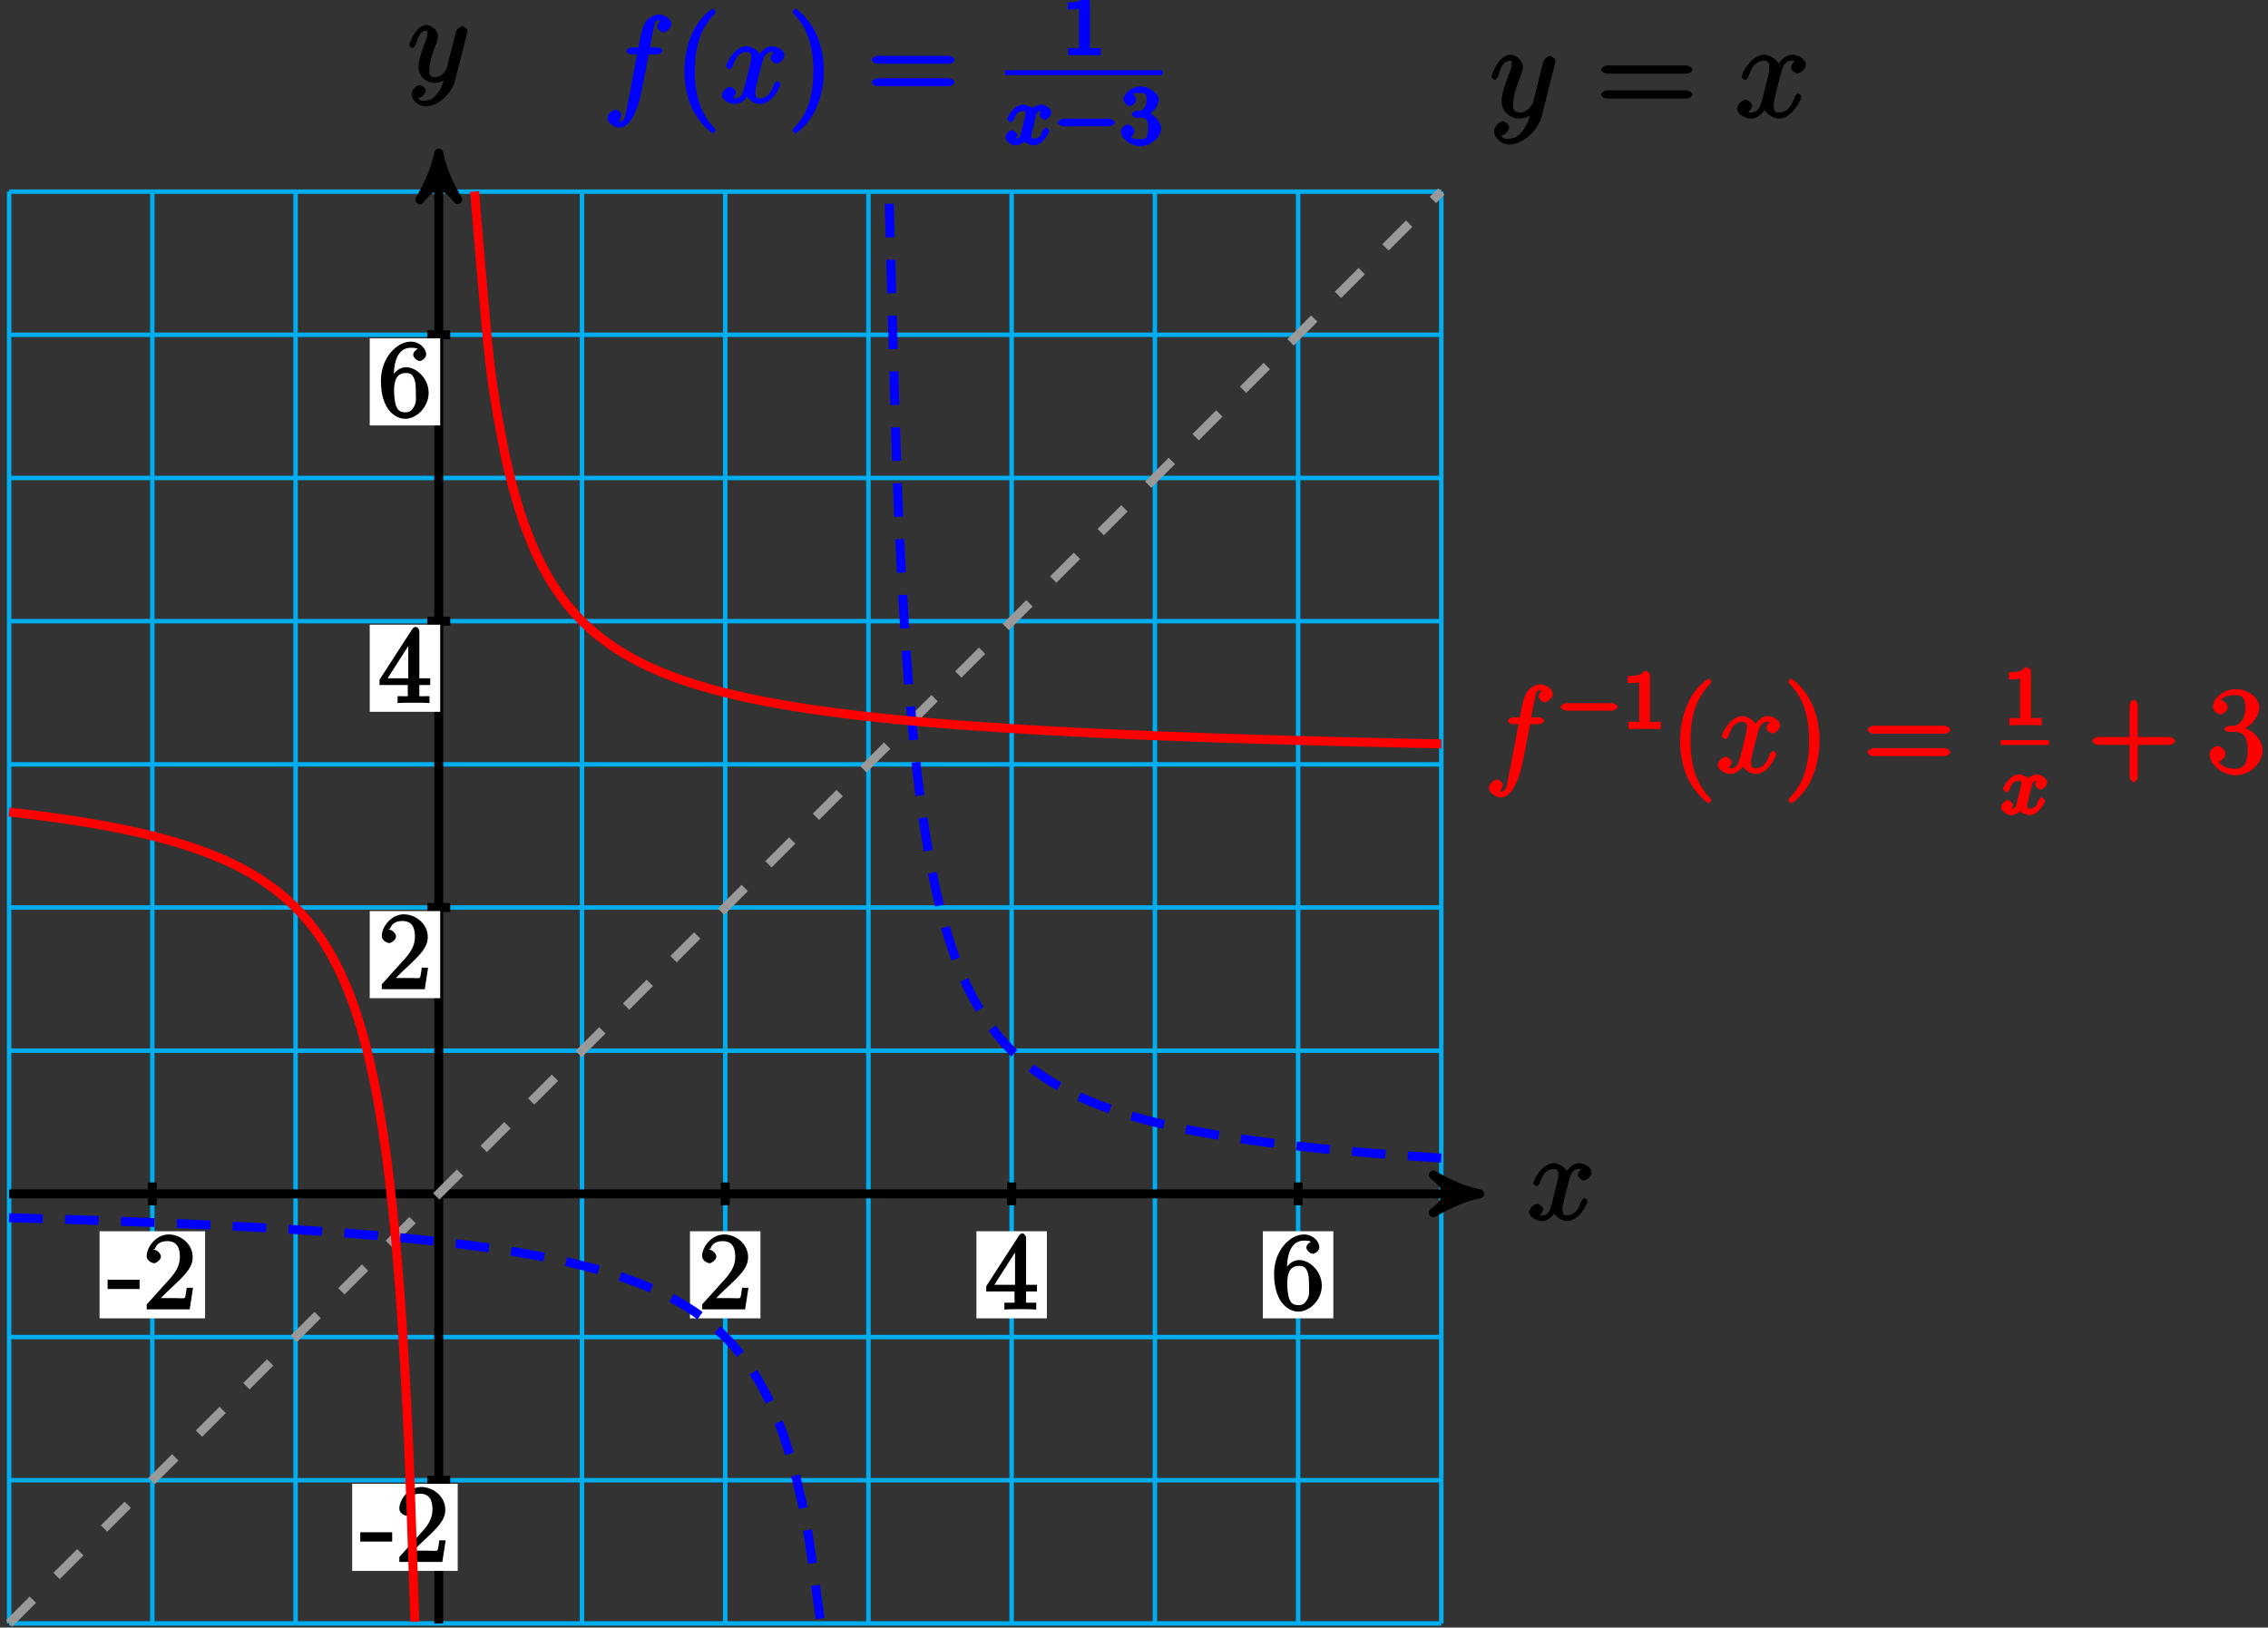 <?xml version="1.0" encoding="UTF-8"?>
<svg xmlns="http://www.w3.org/2000/svg" xmlns:xlink="http://www.w3.org/1999/xlink" width="202pt" height="145pt" viewBox="0 0 202 145" version="1.1">
<rect x="0" y="0" width="202" height="145" fill="#333333" stroke="none"/>
<defs>
<g>
<symbol overflow="visible" id="glyph0-0">
<path style="stroke:none;" d=""/>
</symbol>
<symbol overflow="visible" id="glyph0-1">
<path style="stroke:none;" d="M 5.109 -4.688 C 4.766 -4.625 4.453 -4.219 4.453 -4.016 C 4.453 -3.75 4.828 -3.516 4.984 -3.516 C 5.312 -3.516 5.688 -3.953 5.688 -4.234 C 5.688 -4.688 5.016 -5.047 4.562 -5.047 C 3.906 -5.047 3.375 -4.25 3.266 -4.047 L 3.609 -4.047 C 3.359 -4.859 2.531 -5.047 2.344 -5.047 C 1.234 -5.047 0.484 -3.484 0.484 -3.25 C 0.484 -3.203 0.703 -3 0.781 -3 C 0.859 -3 1 -3.109 1.062 -3.234 C 1.438 -4.453 1.984 -4.531 2.297 -4.531 C 2.781 -4.531 2.719 -4.234 2.719 -3.969 C 2.719 -3.734 2.641 -3.484 2.516 -2.969 L 2.156 -1.5 C 1.984 -0.844 1.859 -0.406 1.281 -0.406 C 1.234 -0.406 1.078 -0.359 0.844 -0.5 L 0.734 -0.25 C 1.125 -0.328 1.375 -0.797 1.375 -0.922 C 1.375 -1.141 1.047 -1.422 0.844 -1.422 C 0.578 -1.422 0.125 -1.047 0.125 -0.703 C 0.125 -0.25 0.812 0.109 1.266 0.109 C 1.781 0.109 2.266 -0.344 2.5 -0.781 L 2.203 -0.891 C 2.375 -0.266 3.094 0.109 3.484 0.109 C 4.594 0.109 5.328 -1.453 5.328 -1.688 C 5.328 -1.75 5.125 -1.938 5.062 -1.938 C 4.969 -1.938 4.781 -1.734 4.75 -1.641 C 4.453 -0.703 4 -0.406 3.516 -0.406 C 3.141 -0.406 3.094 -0.531 3.094 -0.984 C 3.094 -1.219 3.141 -1.391 3.312 -2.094 L 3.688 -3.562 C 3.859 -4.203 4.062 -4.531 4.547 -4.531 C 4.578 -4.531 4.75 -4.578 4.969 -4.438 Z M 5.109 -4.688 "/>
</symbol>
<symbol overflow="visible" id="glyph0-2">
<path style="stroke:none;" d="M 2.703 0.953 C 2.406 1.359 2.125 1.672 1.594 1.672 C 1.469 1.672 1.109 1.812 1.016 1.547 C 0.812 1.469 0.875 1.469 0.891 1.469 C 1.219 1.469 1.594 1.047 1.594 0.797 C 1.594 0.547 1.234 0.312 1.062 0.312 C 0.891 0.312 0.344 0.594 0.344 1.125 C 0.344 1.672 0.984 2.203 1.594 2.203 C 2.672 2.203 3.922 1.062 4.219 -0.141 L 5.281 -4.344 C 5.281 -4.391 5.312 -4.453 5.312 -4.516 C 5.312 -4.688 5.016 -4.938 4.859 -4.938 C 4.766 -4.938 4.359 -4.75 4.281 -4.422 L 3.484 -1.266 C 3.422 -1.062 3.469 -1.156 3.375 -1.031 C 3.172 -0.734 2.938 -0.406 2.422 -0.406 C 1.812 -0.406 1.922 -0.844 1.922 -1.141 C 1.922 -1.75 2.219 -2.578 2.516 -3.359 C 2.625 -3.672 2.688 -3.828 2.688 -4.031 C 2.688 -4.484 2.203 -5.047 1.672 -5.047 C 0.688 -5.047 0.125 -3.344 0.125 -3.25 C 0.125 -3.203 0.328 -3 0.406 -3 C 0.5 -3 0.672 -3.203 0.719 -3.344 C 0.984 -4.25 1.234 -4.531 1.641 -4.531 C 1.75 -4.531 1.75 -4.688 1.75 -4.328 C 1.75 -4.047 1.641 -3.734 1.469 -3.328 C 0.953 -1.922 0.953 -1.562 0.953 -1.297 C 0.953 -0.281 1.859 0.109 2.391 0.109 C 2.703 0.109 3.203 -0.031 3.469 -0.312 L 3.297 -0.484 C 3.141 0.109 3.078 0.422 2.703 0.953 Z M 2.703 0.953 "/>
</symbol>
<symbol overflow="visible" id="glyph0-3">
<path style="stroke:none;" d="M 4.797 -4.328 C 5.016 -4.328 5.266 -4.484 5.266 -4.688 C 5.266 -4.797 5.016 -4.938 4.828 -4.938 L 4.141 -4.938 C 4.312 -5.906 4.469 -6.656 4.547 -7.016 C 4.625 -7.266 4.688 -7.359 4.969 -7.359 C 5.188 -7.359 5.281 -7.312 5.141 -7.438 C 5.109 -7.422 4.797 -6.969 4.797 -6.781 C 4.797 -6.562 5.141 -6.281 5.344 -6.281 C 5.562 -6.281 6.047 -6.625 6.047 -7.031 C 6.047 -7.484 5.422 -7.875 4.953 -7.875 C 4.484 -7.875 3.906 -7.5 3.688 -7.078 C 3.5 -6.703 3.344 -6.203 3.125 -4.938 L 2.547 -4.938 C 2.344 -4.938 2.062 -4.797 2.062 -4.594 C 2.062 -4.484 2.297 -4.328 2.516 -4.328 L 3 -4.328 C 2.844 -3.484 2.406 -1.047 2.156 0.109 C 1.969 1.047 1.984 1.672 1.438 1.672 C 1.406 1.672 1.219 1.719 1.234 1.75 C 1.453 1.734 1.609 1.109 1.609 1.094 C 1.609 0.875 1.297 0.609 1.094 0.609 C 0.875 0.609 0.375 0.938 0.375 1.344 C 0.375 1.812 1.016 2.203 1.438 2.203 C 2.547 2.203 3.156 0.078 3.266 -0.469 C 3.469 -1.297 4 -4.156 4.031 -4.328 Z M 4.797 -4.328 "/>
</symbol>
<symbol overflow="visible" id="glyph1-0">
<path style="stroke:none;" d=""/>
</symbol>
<symbol overflow="visible" id="glyph1-1">
<path style="stroke:none;" d="M 2.766 -1.953 L 2.766 -2.641 L -0.078 -2.641 L -0.078 -1.812 L 2.766 -1.812 Z M 2.766 -1.953 "/>
</symbol>
<symbol overflow="visible" id="glyph1-2">
<path style="stroke:none;" d="M 4.203 -1.922 L 3.844 -1.922 C 3.781 -1.594 3.766 -1.188 3.672 -1.031 C 3.609 -0.953 3.188 -1 2.891 -1 L 1.125 -1 L 1.25 -0.734 C 1.5 -0.953 2.078 -1.562 2.328 -1.781 C 3.781 -3.125 4.375 -3.734 4.375 -4.672 C 4.375 -5.781 3.344 -6.672 2.234 -6.672 C 1.125 -6.672 0.281 -5.562 0.281 -4.75 C 0.281 -4.25 0.891 -4.109 0.922 -4.109 C 1.125 -4.109 1.547 -4.406 1.547 -4.703 C 1.547 -4.969 1.188 -5.312 0.922 -5.312 C 0.828 -5.312 0.812 -5.312 1.016 -5.391 C 1.141 -5.797 1.484 -6.078 2.109 -6.078 C 2.922 -6.078 3.234 -5.562 3.234 -4.672 C 3.234 -3.859 2.828 -3.266 2.281 -2.656 L 0.281 -0.438 L 0.281 0 L 4.109 0 L 4.406 -1.922 Z M 4.203 -1.922 "/>
</symbol>
<symbol overflow="visible" id="glyph1-3">
<path style="stroke:none;" d="M 3.625 -6.375 C 3.625 -6.562 3.453 -6.766 3.312 -6.766 C 3.234 -6.766 3.094 -6.719 3.016 -6.609 L 0.078 -2.062 L 0.078 -1.594 L 2.594 -1.594 L 2.594 -0.875 C 2.594 -0.531 2.75 -0.594 2.062 -0.594 L 1.688 -0.594 L 1.688 0.016 C 2.078 -0.016 2.844 -0.016 3.109 -0.016 C 3.375 -0.016 4.141 -0.016 4.531 0.016 L 4.531 -0.594 L 4.172 -0.594 C 3.484 -0.594 3.625 -0.531 3.625 -0.875 L 3.625 -1.594 L 4.594 -1.594 L 4.594 -2.188 L 3.625 -2.188 Z M 2.641 -5.625 L 2.641 -2.188 L 0.797 -2.188 L 2.938 -5.531 Z M 2.641 -5.625 "/>
</symbol>
<symbol overflow="visible" id="glyph1-4">
<path style="stroke:none;" d="M 1.344 -3.484 C 1.344 -5.906 2.359 -6.125 2.875 -6.125 C 3.219 -6.125 3.438 -6.078 3.438 -6.047 C 3.625 -6.047 3.078 -5.891 3.078 -5.5 C 3.078 -5.281 3.406 -4.953 3.656 -4.953 C 3.891 -4.953 4.234 -5.25 4.234 -5.531 C 4.234 -6.031 3.688 -6.672 2.859 -6.672 C 1.656 -6.672 0.203 -5.281 0.203 -3.172 C 0.203 -0.547 1.547 0.203 2.359 0.203 C 3.391 0.203 4.453 -0.859 4.453 -2.109 C 4.453 -3.375 3.391 -4.391 2.438 -4.391 C 1.594 -4.391 1.094 -3.484 1 -3.219 L 1.344 -3.219 Z M 2.359 -0.375 C 1.75 -0.375 1.641 -0.75 1.547 -0.953 C 1.469 -1.188 1.375 -1.656 1.375 -2.328 C 1.375 -3.094 1.547 -3.875 2.406 -3.875 C 2.922 -3.875 3.016 -3.688 3.172 -3.359 C 3.312 -3 3.312 -2.531 3.312 -2.109 C 3.312 -1.625 3.375 -1.312 3.188 -0.953 C 2.953 -0.484 2.734 -0.375 2.359 -0.375 Z M 2.359 -0.375 "/>
</symbol>
<symbol overflow="visible" id="glyph2-0">
<path style="stroke:none;" d=""/>
</symbol>
<symbol overflow="visible" id="glyph2-1">
<path style="stroke:none;" d="M 3.031 1.094 C 2.703 1.547 2.359 1.906 1.766 1.906 C 1.625 1.906 1.203 2.031 1.109 1.703 C 0.906 1.641 0.969 1.641 0.984 1.641 C 1.344 1.641 1.75 1.188 1.75 0.906 C 1.75 0.641 1.359 0.375 1.188 0.375 C 0.984 0.375 0.406 0.688 0.406 1.266 C 0.406 1.875 1.094 2.438 1.766 2.438 C 2.969 2.438 4.328 1.188 4.656 -0.125 L 5.828 -4.797 C 5.844 -4.859 5.875 -4.922 5.875 -5 C 5.875 -5.172 5.562 -5.453 5.391 -5.453 C 5.281 -5.453 4.859 -5.25 4.766 -4.891 L 3.891 -1.375 C 3.828 -1.156 3.875 -1.25 3.781 -1.109 C 3.531 -0.781 3.266 -0.422 2.688 -0.422 C 2.016 -0.422 2.109 -0.922 2.109 -1.25 C 2.109 -1.922 2.438 -2.844 2.766 -3.703 C 2.891 -4.047 2.969 -4.219 2.969 -4.453 C 2.969 -4.953 2.453 -5.562 1.859 -5.562 C 0.766 -5.562 0.156 -3.688 0.156 -3.578 C 0.156 -3.531 0.375 -3.328 0.453 -3.328 C 0.562 -3.328 0.734 -3.531 0.781 -3.688 C 1.062 -4.703 1.359 -5.031 1.828 -5.031 C 1.938 -5.031 1.969 -5.172 1.969 -4.781 C 1.969 -4.469 1.844 -4.125 1.656 -3.672 C 1.078 -2.109 1.078 -1.703 1.078 -1.422 C 1.078 -0.281 2.062 0.125 2.656 0.125 C 3 0.125 3.531 -0.031 3.844 -0.344 L 3.688 -0.516 C 3.516 0.141 3.438 0.5 3.031 1.094 Z M 3.031 1.094 "/>
</symbol>
<symbol overflow="visible" id="glyph2-2">
<path style="stroke:none;" d="M 5.672 -5.172 C 5.281 -5.109 4.969 -4.656 4.969 -4.438 C 4.969 -4.141 5.359 -3.906 5.531 -3.906 C 5.891 -3.906 6.297 -4.359 6.297 -4.688 C 6.297 -5.188 5.562 -5.562 5.062 -5.562 C 4.344 -5.562 3.766 -4.703 3.656 -4.469 L 3.984 -4.469 C 3.703 -5.359 2.812 -5.562 2.594 -5.562 C 1.375 -5.562 0.562 -3.844 0.562 -3.578 C 0.562 -3.531 0.781 -3.328 0.859 -3.328 C 0.953 -3.328 1.094 -3.438 1.156 -3.578 C 1.562 -4.922 2.219 -5.031 2.562 -5.031 C 3.094 -5.031 3.031 -4.672 3.031 -4.391 C 3.031 -4.125 2.969 -3.844 2.828 -3.281 L 2.422 -1.641 C 2.234 -0.922 2.062 -0.422 1.422 -0.422 C 1.359 -0.422 1.172 -0.375 0.922 -0.531 L 0.812 -0.281 C 1.25 -0.359 1.5 -0.859 1.5 -1 C 1.5 -1.25 1.156 -1.547 0.938 -1.547 C 0.641 -1.547 0.172 -1.141 0.172 -0.75 C 0.172 -0.25 0.891 0.125 1.406 0.125 C 1.984 0.125 2.5 -0.375 2.75 -0.859 L 2.469 -0.969 C 2.672 -0.266 3.438 0.125 3.875 0.125 C 5.094 0.125 5.891 -1.594 5.891 -1.859 C 5.891 -1.906 5.688 -2.109 5.625 -2.109 C 5.516 -2.109 5.328 -1.906 5.297 -1.812 C 4.969 -0.75 4.453 -0.422 3.906 -0.422 C 3.484 -0.422 3.422 -0.578 3.422 -1.062 C 3.422 -1.328 3.469 -1.516 3.656 -2.312 L 4.078 -3.938 C 4.25 -4.656 4.5 -5.031 5.062 -5.031 C 5.078 -5.031 5.297 -5.062 5.547 -4.906 Z M 5.672 -5.172 "/>
</symbol>
<symbol overflow="visible" id="glyph3-0">
<path style="stroke:none;" d=""/>
</symbol>
<symbol overflow="visible" id="glyph3-1">
<path style="stroke:none;" d="M 8.062 -3.875 C 8.234 -3.875 8.609 -4.016 8.609 -4.234 C 8.609 -4.453 8.25 -4.609 8.062 -4.609 L 1.031 -4.609 C 0.859 -4.609 0.484 -4.453 0.484 -4.25 C 0.484 -4.016 0.844 -3.875 1.031 -3.875 Z M 8.062 -1.656 C 8.234 -1.656 8.609 -1.797 8.609 -2.016 C 8.609 -2.234 8.25 -2.391 8.062 -2.391 L 1.031 -2.391 C 0.859 -2.391 0.484 -2.234 0.484 -2.016 C 0.484 -1.797 0.844 -1.656 1.031 -1.656 Z M 8.062 -1.656 "/>
</symbol>
<symbol overflow="visible" id="glyph4-0">
<path style="stroke:none;" d=""/>
</symbol>
<symbol overflow="visible" id="glyph4-1">
<path style="stroke:none;" d="M 3.656 2.469 C 3.656 2.438 3.625 2.297 3.438 2.125 C 2.359 1.031 1.797 -0.641 1.797 -2.828 C 1.797 -4.922 2.266 -6.609 3.516 -7.875 C 3.625 -7.984 3.656 -8.109 3.656 -8.141 C 3.656 -8.203 3.438 -8.375 3.406 -8.375 C 3.266 -8.375 2.25 -7.562 1.719 -6.5 C 1.172 -5.422 0.875 -4.156 0.875 -2.828 C 0.875 -1.875 1.031 -0.594 1.594 0.562 C 2.234 1.859 3.281 2.703 3.406 2.703 C 3.438 2.703 3.656 2.531 3.656 2.469 Z M 3.656 2.469 "/>
</symbol>
<symbol overflow="visible" id="glyph4-2">
<path style="stroke:none;" d="M 3.203 -2.828 C 3.203 -3.656 3.094 -4.984 2.484 -6.234 C 1.859 -7.531 0.812 -8.375 0.688 -8.375 C 0.641 -8.375 0.422 -8.203 0.422 -8.141 C 0.422 -8.109 0.469 -7.984 0.641 -7.797 C 1.719 -6.703 2.281 -5.031 2.281 -2.844 C 2.281 -0.75 1.812 0.938 0.578 2.203 C 0.469 2.297 0.422 2.438 0.422 2.469 C 0.422 2.531 0.641 2.703 0.688 2.703 C 0.828 2.703 1.828 1.891 2.359 0.828 C 2.906 -0.266 3.203 -1.547 3.203 -2.828 Z M 3.203 -2.828 "/>
</symbol>
<symbol overflow="visible" id="glyph4-3">
<path style="stroke:none;" d="M 7.266 -3.484 C 7.422 -3.484 7.766 -3.641 7.766 -3.828 C 7.766 -4.031 7.422 -4.188 7.266 -4.188 L 0.922 -4.188 C 0.781 -4.188 0.406 -4.031 0.406 -3.844 C 0.406 -3.641 0.766 -3.484 0.922 -3.484 Z M 7.266 -1.484 C 7.422 -1.484 7.766 -1.641 7.766 -1.828 C 7.766 -2.031 7.422 -2.188 7.266 -2.188 L 0.922 -2.188 C 0.781 -2.188 0.406 -2.031 0.406 -1.844 C 0.406 -1.641 0.766 -1.484 0.922 -1.484 Z M 7.266 -1.484 "/>
</symbol>
<symbol overflow="visible" id="glyph4-4">
<path style="stroke:none;" d="M 4.297 -2.484 L 7.266 -2.484 C 7.422 -2.484 7.766 -2.641 7.766 -2.828 C 7.766 -3.031 7.422 -3.188 7.266 -3.188 L 4.453 -3.188 L 4.453 -6 C 4.453 -6.156 4.297 -6.5 4.109 -6.5 C 3.891 -6.5 3.719 -6.172 3.719 -6 L 3.719 -3.188 L 0.922 -3.188 C 0.781 -3.188 0.406 -3.031 0.406 -2.844 C 0.406 -2.641 0.766 -2.484 0.922 -2.484 L 3.719 -2.484 L 3.719 0.328 C 3.719 0.484 3.891 0.828 4.094 0.828 C 4.297 0.828 4.453 0.5 4.453 0.328 L 4.453 -2.484 Z M 4.297 -2.484 "/>
</symbol>
<symbol overflow="visible" id="glyph4-5">
<path style="stroke:none;" d="M 1.984 -4.172 C 1.797 -4.156 1.578 -4 1.578 -3.891 C 1.578 -3.797 1.812 -3.641 2 -3.641 L 2.5 -3.641 C 3.406 -3.641 3.656 -3.031 3.656 -2 C 3.656 -0.594 3.094 -0.359 2.562 -0.359 C 2.047 -0.359 1.328 -0.469 1.094 -0.984 C 1.188 -0.969 1.672 -1.312 1.672 -1.703 C 1.672 -2.016 1.281 -2.375 0.984 -2.375 C 0.719 -2.375 0.266 -2.078 0.266 -1.672 C 0.266 -0.703 1.406 0.219 2.594 0.219 C 3.875 0.219 4.984 -0.906 4.984 -1.984 C 4.984 -2.984 4.031 -3.906 3 -4.094 L 3 -3.797 C 3.922 -4.062 4.688 -5 4.688 -5.828 C 4.688 -6.688 3.656 -7.453 2.609 -7.453 C 1.531 -7.453 0.562 -6.656 0.562 -5.875 C 0.562 -5.438 1.062 -5.203 1.234 -5.203 C 1.453 -5.203 1.875 -5.516 1.875 -5.828 C 1.875 -6.172 1.453 -6.484 1.219 -6.484 C 1.156 -6.484 1.125 -6.484 1.422 -6.594 C 1.625 -6.938 2.516 -6.906 2.578 -6.906 C 2.922 -6.906 3.453 -6.891 3.453 -5.828 C 3.453 -5.625 3.469 -5.141 3.156 -4.672 C 2.828 -4.203 2.594 -4.203 2.297 -4.203 Z M 1.984 -4.172 "/>
</symbol>
<symbol overflow="visible" id="glyph5-0">
<path style="stroke:none;" d=""/>
</symbol>
<symbol overflow="visible" id="glyph5-1">
<path style="stroke:none;" d="M 2.453 -4.766 C 2.453 -4.969 2.234 -5.172 1.969 -5.172 C 1.609 -4.812 1.375 -4.719 0.484 -4.719 L 0.484 -4.078 C 0.875 -4.078 1.266 -4.078 1.484 -4.172 L 1.484 -0.781 C 1.484 -0.531 1.656 -0.641 0.984 -0.641 L 0.531 -0.641 L 0.531 0.016 C 1.031 -0.016 1.641 -0.016 1.969 -0.016 C 2.281 -0.016 2.906 -0.016 3.406 0.016 L 3.406 -0.641 L 2.953 -0.641 C 2.281 -0.641 2.453 -0.531 2.453 -0.781 Z M 2.453 -4.766 "/>
</symbol>
<symbol overflow="visible" id="glyph5-2">
<path style="stroke:none;" d="M 1.812 -2.391 C 2.375 -2.391 2.531 -2.188 2.531 -1.422 C 2.531 -0.531 2.234 -0.469 1.844 -0.469 C 1.453 -0.469 1.047 -0.547 1.031 -0.594 C 0.922 -0.594 1.312 -0.953 1.312 -1.188 C 1.312 -1.422 0.938 -1.781 0.703 -1.781 C 0.516 -1.781 0.109 -1.469 0.109 -1.172 C 0.109 -0.5 1.047 0.156 1.859 0.156 C 2.812 0.156 3.688 -0.703 3.688 -1.422 C 3.688 -2.016 3.016 -2.766 2.281 -2.922 L 2.281 -2.531 C 2.844 -2.719 3.469 -3.406 3.469 -3.984 C 3.469 -4.562 2.625 -5.172 1.875 -5.172 C 1.109 -5.172 0.328 -4.547 0.328 -4.016 C 0.328 -3.75 0.703 -3.422 0.891 -3.422 C 1.125 -3.422 1.469 -3.781 1.469 -4 C 1.469 -4.266 1.031 -4.562 1.266 -4.547 C 1.312 -4.625 1.734 -4.578 1.859 -4.578 C 2.047 -4.578 2.391 -4.719 2.391 -3.984 C 2.391 -3.484 2.234 -3.328 2.141 -3.203 C 1.922 -2.984 1.906 -3.031 1.469 -3 C 1.328 -3 1.062 -2.797 1.062 -2.703 C 1.062 -2.594 1.328 -2.391 1.453 -2.391 Z M 1.812 -2.391 "/>
</symbol>
<symbol overflow="visible" id="glyph6-0">
<path style="stroke:none;" d=""/>
</symbol>
<symbol overflow="visible" id="glyph6-1">
<path style="stroke:none;" d="M 3.594 -3.266 C 3.281 -3.188 3.062 -2.703 3.062 -2.672 C 3.062 -2.516 3.391 -2.203 3.547 -2.203 C 3.703 -2.203 4.141 -2.531 4.141 -2.844 C 4.141 -3.25 3.5 -3.562 3.234 -3.562 C 2.891 -3.562 2.469 -3.266 2.469 -3.266 C 2.484 -3.234 1.922 -3.562 1.625 -3.562 C 0.844 -3.562 0.203 -2.469 0.203 -2.266 C 0.203 -2.203 0.453 -1.969 0.516 -1.969 C 0.609 -1.969 0.812 -2.203 0.828 -2.297 C 1 -2.812 1.234 -2.969 1.609 -2.969 C 1.891 -2.969 1.828 -2.969 1.828 -2.703 C 1.828 -2.562 1.734 -2.234 1.672 -2 C 1.625 -1.797 1.469 -1.156 1.438 -1.016 C 1.328 -0.625 1.281 -0.531 0.953 -0.531 C 0.922 -0.531 0.875 -0.469 0.719 -0.562 L 0.594 -0.234 C 0.922 -0.312 1.109 -0.812 1.109 -0.812 C 1.109 -0.984 0.781 -1.281 0.625 -1.281 C 0.438 -1.281 0.031 -0.922 0.031 -0.641 C 0.031 -0.312 0.578 0.078 0.953 0.078 C 1.328 0.078 1.734 -0.266 1.703 -0.234 C 1.672 -0.297 2.203 0.078 2.547 0.078 C 3.328 0.078 3.953 -1.031 3.953 -1.219 C 3.953 -1.297 3.703 -1.516 3.656 -1.516 C 3.578 -1.516 3.359 -1.266 3.328 -1.203 C 3.188 -0.719 2.984 -0.531 2.562 -0.531 C 2.328 -0.531 2.359 -0.484 2.359 -0.781 C 2.359 -0.938 2.391 -1.094 2.5 -1.5 C 2.547 -1.719 2.703 -2.344 2.734 -2.484 C 2.844 -2.859 2.891 -2.969 3.219 -2.969 C 3.25 -2.969 3.297 -3.016 3.453 -2.922 Z M 3.594 -3.266 "/>
</symbol>
<symbol overflow="visible" id="glyph7-0">
<path style="stroke:none;" d=""/>
</symbol>
<symbol overflow="visible" id="glyph7-1">
<path style="stroke:none;" d="M 5.016 -1.625 C 5.125 -1.625 5.484 -1.797 5.484 -1.953 C 5.484 -2.125 5.125 -2.297 5.016 -2.297 L 0.906 -2.297 C 0.781 -2.297 0.422 -2.125 0.422 -1.953 C 0.422 -1.797 0.781 -1.625 0.906 -1.625 Z M 5.016 -1.625 "/>
</symbol>
</g>
</defs>
<g id="surface1">
<path style="fill:none;stroke-width:0.399;stroke-linecap:butt;stroke-linejoin:miter;stroke:rgb(0%,67.839%,93.729%);stroke-opacity:1;stroke-miterlimit:10;" d="M -38.267 -38.269 L 89.291 -38.269 M -38.267 -25.511 L 89.291 -25.511 M -38.267 -12.757 L 89.291 -12.757 M -38.267 0.001 L 89.291 0.001 M -38.267 12.755 L 89.291 12.755 M -38.267 25.512 L 89.291 25.512 M -38.267 38.266 L 89.291 38.266 M -38.267 51.024 L 89.291 51.024 M -38.267 63.778 L 89.291 63.778 M -38.267 76.536 L 89.291 76.536 M -38.267 89.286 L 89.291 89.286 M -38.267 -38.269 L -38.267 89.294 M -25.514 -38.269 L -25.514 89.294 M -12.756 -38.269 L -12.756 89.294 M -0.002 -38.269 L -0.002 89.294 M 12.756 -38.269 L 12.756 89.294 M 25.514 -38.269 L 25.514 89.294 M 38.268 -38.269 L 38.268 89.294 M 51.025 -38.269 L 51.025 89.294 M 63.779 -38.269 L 63.779 89.294 M 76.537 -38.269 L 76.537 89.294 M 89.287 -38.269 L 89.287 89.294 " transform="matrix(1,0,0,-1,39.08,106.36)"/>
<path style="fill:none;stroke-width:0.797;stroke-linecap:butt;stroke-linejoin:miter;stroke:rgb(0%,0%,0%);stroke-opacity:1;stroke-miterlimit:10;" d="M -38.267 0.001 L 91.686 0.001 " transform="matrix(1,0,0,-1,39.08,106.36)"/>
<path style="fill-rule:nonzero;fill:rgb(0%,0%,0%);fill-opacity:1;stroke-width:0.797;stroke-linecap:butt;stroke-linejoin:round;stroke:rgb(0%,0%,0%);stroke-opacity:1;stroke-miterlimit:10;" d="M 1.037 0.001 C -0.26 0.258 -1.553 0.778 -3.108 1.684 C -1.553 0.516 -1.553 -0.519 -3.108 -1.683 C -1.553 -0.777 -0.26 -0.257 1.037 0.001 Z M 1.037 0.001 " transform="matrix(1,0,0,-1,130.764,106.36)"/>
<g style="fill:rgb(0%,0%,0%);fill-opacity:1;">
  <use xlink:href="#glyph0-1" x="136.072" y="108.674"/>
</g>
<path style="fill:none;stroke-width:0.797;stroke-linecap:butt;stroke-linejoin:miter;stroke:rgb(0%,0%,0%);stroke-opacity:1;stroke-miterlimit:10;" d="M -0.002 -38.269 L -0.002 91.684 " transform="matrix(1,0,0,-1,39.08,106.36)"/>
<path style="fill-rule:nonzero;fill:rgb(0%,0%,0%);fill-opacity:1;stroke-width:0.797;stroke-linecap:butt;stroke-linejoin:round;stroke:rgb(0%,0%,0%);stroke-opacity:1;stroke-miterlimit:10;" d="M 1.035 0.002 C -0.258 0.26 -1.555 0.775 -3.109 1.685 C -1.555 0.517 -1.555 -0.518 -3.109 -1.682 C -1.555 -0.775 -0.258 -0.26 1.035 0.002 Z M 1.035 0.002 " transform="matrix(0,-1,-1,0,39.08,14.676)"/>
<g style="fill:rgb(0%,0%,0%);fill-opacity:1;">
  <use xlink:href="#glyph0-2" x="36.322" y="7.274"/>
</g>
<path style="fill:none;stroke-width:0.797;stroke-linecap:butt;stroke-linejoin:miter;stroke:rgb(0%,0%,0%);stroke-opacity:1;stroke-miterlimit:10;" d="M -25.514 1.02 L -25.514 -1.019 " transform="matrix(1,0,0,-1,39.08,106.36)"/>
<path style=" stroke:none;fill-rule:nonzero;fill:rgb(100%,100%,100%);fill-opacity:1;" d="M 18.266 109.691 L 8.867 109.691 L 8.867 117.449 L 18.266 117.449 Z M 18.266 109.691 "/>
<g style="fill:rgb(0%,0%,0%);fill-opacity:1;">
  <use xlink:href="#glyph1-1" x="9.664" y="116.648"/>
  <use xlink:href="#glyph1-2" x="12.786" y="116.648"/>
</g>
<path style="fill:none;stroke-width:0.797;stroke-linecap:butt;stroke-linejoin:miter;stroke:rgb(0%,0%,0%);stroke-opacity:1;stroke-miterlimit:10;" d="M 1.022 -25.511 L -1.021 -25.511 " transform="matrix(1,0,0,-1,39.08,106.36)"/>
<path style=" stroke:none;fill-rule:nonzero;fill:rgb(100%,100%,100%);fill-opacity:1;" d="M 40.766 132.191 L 31.367 132.191 L 31.367 139.949 L 40.766 139.949 Z M 40.766 132.191 "/>
<g style="fill:rgb(0%,0%,0%);fill-opacity:1;">
  <use xlink:href="#glyph1-1" x="32.164" y="139.148"/>
  <use xlink:href="#glyph1-2" x="35.286" y="139.148"/>
</g>
<path style="fill:none;stroke-width:0.797;stroke-linecap:butt;stroke-linejoin:miter;stroke:rgb(0%,0%,0%);stroke-opacity:1;stroke-miterlimit:10;" d="M 25.514 1.02 L 25.514 -1.019 " transform="matrix(1,0,0,-1,39.08,106.36)"/>
<path style=" stroke:none;fill-rule:nonzero;fill:rgb(100%,100%,100%);fill-opacity:1;" d="M 67.73 109.691 L 61.453 109.691 L 61.453 117.449 L 67.73 117.449 Z M 67.73 109.691 "/>
<g style="fill:rgb(0%,0%,0%);fill-opacity:1;">
  <use xlink:href="#glyph1-2" x="62.254" y="116.648"/>
</g>
<path style="fill:none;stroke-width:0.797;stroke-linecap:butt;stroke-linejoin:miter;stroke:rgb(0%,0%,0%);stroke-opacity:1;stroke-miterlimit:10;" d="M 1.022 25.512 L -1.021 25.512 " transform="matrix(1,0,0,-1,39.08,106.36)"/>
<path style=" stroke:none;fill-rule:nonzero;fill:rgb(100%,100%,100%);fill-opacity:1;" d="M 39.207 81.168 L 32.93 81.168 L 32.93 88.926 L 39.207 88.926 Z M 39.207 81.168 "/>
<g style="fill:rgb(0%,0%,0%);fill-opacity:1;">
  <use xlink:href="#glyph1-2" x="33.724" y="88.128"/>
</g>
<path style="fill:none;stroke-width:0.797;stroke-linecap:butt;stroke-linejoin:miter;stroke:rgb(0%,0%,0%);stroke-opacity:1;stroke-miterlimit:10;" d="M 51.025 1.02 L 51.025 -1.019 " transform="matrix(1,0,0,-1,39.08,106.36)"/>
<path style=" stroke:none;fill-rule:nonzero;fill:rgb(100%,100%,100%);fill-opacity:1;" d="M 93.242 109.691 L 86.965 109.691 L 86.965 117.449 L 93.242 117.449 Z M 93.242 109.691 "/>
<g style="fill:rgb(0%,0%,0%);fill-opacity:1;">
  <use xlink:href="#glyph1-3" x="87.764" y="116.648"/>
</g>
<path style="fill:none;stroke-width:0.797;stroke-linecap:butt;stroke-linejoin:miter;stroke:rgb(0%,0%,0%);stroke-opacity:1;stroke-miterlimit:10;" d="M 1.022 51.024 L -1.021 51.024 " transform="matrix(1,0,0,-1,39.08,106.36)"/>
<path style=" stroke:none;fill-rule:nonzero;fill:rgb(100%,100%,100%);fill-opacity:1;" d="M 39.207 55.656 L 32.93 55.656 L 32.93 63.414 L 39.207 63.414 Z M 39.207 55.656 "/>
<g style="fill:rgb(0%,0%,0%);fill-opacity:1;">
  <use xlink:href="#glyph1-3" x="33.724" y="62.618"/>
</g>
<path style="fill:none;stroke-width:0.797;stroke-linecap:butt;stroke-linejoin:miter;stroke:rgb(0%,0%,0%);stroke-opacity:1;stroke-miterlimit:10;" d="M 76.537 1.02 L 76.537 -1.019 " transform="matrix(1,0,0,-1,39.08,106.36)"/>
<path style=" stroke:none;fill-rule:nonzero;fill:rgb(100%,100%,100%);fill-opacity:1;" d="M 118.754 109.691 L 112.477 109.691 L 112.477 117.449 L 118.754 117.449 Z M 118.754 109.691 "/>
<g style="fill:rgb(0%,0%,0%);fill-opacity:1;">
  <use xlink:href="#glyph1-4" x="113.274" y="116.648"/>
</g>
<path style="fill:none;stroke-width:0.797;stroke-linecap:butt;stroke-linejoin:miter;stroke:rgb(0%,0%,0%);stroke-opacity:1;stroke-miterlimit:10;" d="M 1.022 76.536 L -1.021 76.536 " transform="matrix(1,0,0,-1,39.08,106.36)"/>
<path style=" stroke:none;fill-rule:nonzero;fill:rgb(100%,100%,100%);fill-opacity:1;" d="M 39.207 30.145 L 32.93 30.145 L 32.93 37.902 L 39.207 37.902 Z M 39.207 30.145 "/>
<g style="fill:rgb(0%,0%,0%);fill-opacity:1;">
  <use xlink:href="#glyph1-4" x="33.724" y="37.108"/>
</g>
<path style="fill:none;stroke-width:0.797;stroke-linecap:butt;stroke-linejoin:miter;stroke:rgb(59.999%,59.999%,59.999%);stroke-opacity:1;stroke-dasharray:2.989,2.989;stroke-miterlimit:10;" d="M -38.267 -38.269 L 89.291 89.294 " transform="matrix(1,0,0,-1,39.08,106.36)"/>
<g style="fill:rgb(0%,0%,0%);fill-opacity:1;">
  <use xlink:href="#glyph2-1" x="132.67" y="10.44"/>
</g>
<g style="fill:rgb(0%,0%,0%);fill-opacity:1;">
  <use xlink:href="#glyph3-1" x="142.13" y="10.44"/>
</g>
<g style="fill:rgb(0%,0%,0%);fill-opacity:1;">
  <use xlink:href="#glyph2-2" x="154.55" y="10.44"/>
</g>
<path style="fill:none;stroke-width:0.797;stroke-linecap:butt;stroke-linejoin:miter;stroke:rgb(0%,0%,100%);stroke-opacity:1;stroke-dasharray:2.989,1.993;stroke-miterlimit:10;" d="M -38.267 -2.124 C -38.267 -2.124 -37.451 -2.148 -37.139 -2.16 C -36.826 -2.167 -36.322 -2.183 -36.01 -2.191 C -35.697 -2.199 -35.193 -2.214 -34.881 -2.226 C -34.568 -2.234 -34.064 -2.249 -33.752 -2.261 C -33.435 -2.269 -32.935 -2.285 -32.623 -2.296 C -32.307 -2.304 -31.807 -2.324 -31.49 -2.331 C -31.178 -2.343 -30.678 -2.359 -30.361 -2.37 C -30.049 -2.382 -29.549 -2.398 -29.232 -2.41 C -28.92 -2.421 -28.416 -2.441 -28.103 -2.453 C -27.791 -2.464 -27.287 -2.484 -26.975 -2.495 C -26.662 -2.507 -26.158 -2.527 -25.846 -2.538 C -25.533 -2.55 -25.029 -2.57 -24.717 -2.585 C -24.404 -2.597 -23.9 -2.617 -23.588 -2.632 C -23.275 -2.644 -22.771 -2.667 -22.459 -2.679 C -22.142 -2.695 -21.642 -2.714 -21.33 -2.73 C -21.014 -2.745 -20.514 -2.769 -20.197 -2.785 C -19.885 -2.796 -19.385 -2.824 -19.068 -2.839 C -18.756 -2.855 -18.252 -2.878 -17.939 -2.894 C -17.627 -2.91 -17.123 -2.937 -16.81 -2.953 C -16.498 -2.972 -15.994 -2.999 -15.682 -3.015 C -15.369 -3.035 -14.865 -3.062 -14.553 -3.081 C -14.24 -3.097 -13.736 -3.128 -13.424 -3.148 C -13.111 -3.167 -12.607 -3.199 -12.295 -3.218 C -11.982 -3.238 -11.478 -3.269 -11.166 -3.292 C -10.85 -3.312 -10.35 -3.347 -10.037 -3.37 C -9.721 -3.39 -9.221 -3.425 -8.904 -3.449 C -8.592 -3.472 -8.092 -3.511 -7.775 -3.535 C -7.463 -3.558 -6.959 -3.597 -6.646 -3.624 C -6.334 -3.648 -5.83 -3.691 -5.518 -3.714 C -5.205 -3.742 -4.701 -3.785 -4.389 -3.816 C -4.076 -3.843 -3.572 -3.89 -3.26 -3.917 C -2.947 -3.949 -2.443 -3.995 -2.131 -4.027 C -1.818 -4.058 -1.314 -4.109 -1.002 -4.144 C -0.689 -4.175 -0.185 -4.23 0.127 -4.265 C 0.443 -4.3 0.943 -4.359 1.256 -4.398 C 1.572 -4.433 2.072 -4.495 2.389 -4.535 C 2.701 -4.574 3.201 -4.64 3.518 -4.683 C 3.83 -4.726 4.334 -4.796 4.647 -4.839 C 4.959 -4.886 5.463 -4.96 5.775 -5.007 C 6.088 -5.054 6.592 -5.136 6.904 -5.187 C 7.217 -5.242 7.721 -5.324 8.033 -5.382 C 8.346 -5.437 8.85 -5.531 9.162 -5.589 C 9.475 -5.652 9.979 -5.749 10.291 -5.816 C 10.607 -5.882 11.107 -5.988 11.42 -6.062 C 11.736 -6.132 12.236 -6.249 12.549 -6.327 C 12.865 -6.406 13.365 -6.535 13.682 -6.617 C 13.994 -6.702 14.494 -6.843 14.811 -6.937 C 15.123 -7.027 15.627 -7.183 15.94 -7.285 C 16.252 -7.39 16.756 -7.562 17.068 -7.675 C 17.381 -7.788 17.885 -7.98 18.197 -8.105 C 18.51 -8.234 19.014 -8.449 19.326 -8.589 C 19.639 -8.734 20.143 -8.976 20.455 -9.136 C 20.768 -9.296 21.272 -9.57 21.584 -9.753 C 21.9 -9.937 22.4 -10.249 22.713 -10.46 C 23.029 -10.671 23.529 -11.035 23.846 -11.281 C 24.158 -11.527 24.658 -11.949 24.975 -12.238 C 25.287 -12.531 25.787 -13.027 26.104 -13.374 C 26.416 -13.722 26.92 -14.32 27.233 -14.745 C 27.545 -15.167 28.049 -15.898 28.361 -16.425 C 28.674 -16.953 29.178 -17.867 29.49 -18.538 C 29.803 -19.21 30.307 -20.386 30.619 -21.277 C 30.932 -22.167 31.436 -23.726 31.748 -24.964 C 32.061 -26.199 32.565 -28.355 32.877 -30.191 C 33.193 -32.027 34.006 -38.195 34.006 -38.195 " transform="matrix(1,0,0,-1,39.08,106.36)"/>
<path style="fill:none;stroke-width:0.797;stroke-linecap:butt;stroke-linejoin:miter;stroke:rgb(0%,0%,100%);stroke-opacity:1;stroke-dasharray:2.989,1.993;stroke-miterlimit:10;" d="M 89.291 3.188 C 89.291 3.188 88.736 3.223 88.522 3.239 C 88.311 3.251 87.967 3.274 87.756 3.29 C 87.541 3.301 87.197 3.325 86.986 3.34 C 86.772 3.356 86.432 3.38 86.217 3.395 C 86.002 3.411 85.662 3.434 85.447 3.45 C 85.236 3.465 84.893 3.489 84.682 3.505 C 84.467 3.52 84.123 3.547 83.912 3.567 C 83.697 3.583 83.358 3.61 83.143 3.626 C 82.928 3.645 82.588 3.672 82.373 3.688 C 82.162 3.708 81.818 3.735 81.604 3.755 C 81.393 3.774 81.049 3.801 80.838 3.821 C 80.623 3.84 80.283 3.872 80.068 3.891 C 79.854 3.911 79.514 3.946 79.299 3.965 C 79.088 3.985 78.744 4.02 78.529 4.04 C 78.318 4.063 77.975 4.098 77.764 4.122 C 77.549 4.141 77.205 4.176 76.994 4.2 C 76.779 4.223 76.44 4.262 76.225 4.286 C 76.01 4.309 75.67 4.348 75.455 4.376 C 75.244 4.399 74.9 4.442 74.69 4.469 C 74.475 4.493 74.131 4.536 73.92 4.563 C 73.705 4.59 73.365 4.637 73.15 4.665 C 72.936 4.692 72.596 4.739 72.381 4.77 C 72.17 4.801 71.826 4.848 71.611 4.88 C 71.4 4.911 71.057 4.962 70.846 4.993 C 70.631 5.028 70.291 5.083 70.076 5.114 C 69.861 5.149 69.522 5.208 69.307 5.243 C 69.096 5.278 68.752 5.337 68.537 5.376 C 68.326 5.415 67.983 5.473 67.772 5.516 C 67.557 5.555 67.213 5.622 67.002 5.661 C 66.787 5.704 66.447 5.774 66.233 5.817 C 66.018 5.864 65.678 5.934 65.463 5.981 C 65.252 6.028 64.908 6.106 64.697 6.157 C 64.483 6.208 64.139 6.29 63.928 6.34 C 63.713 6.395 63.373 6.481 63.158 6.536 C 62.943 6.59 62.604 6.684 62.389 6.747 C 62.178 6.805 61.834 6.903 61.619 6.965 C 61.408 7.032 61.065 7.137 60.854 7.204 C 60.639 7.274 60.295 7.387 60.084 7.458 C 59.869 7.532 59.529 7.653 59.315 7.731 C 59.104 7.809 58.76 7.938 58.545 8.024 C 58.334 8.11 57.99 8.247 57.779 8.34 C 57.565 8.43 57.221 8.583 57.01 8.68 C 56.795 8.778 56.455 8.946 56.24 9.051 C 56.025 9.161 55.686 9.34 55.471 9.458 C 55.26 9.575 54.916 9.774 54.701 9.903 C 54.49 10.032 54.147 10.243 53.936 10.387 C 53.721 10.528 53.381 10.766 53.166 10.922 C 52.951 11.079 52.611 11.34 52.397 11.516 C 52.186 11.692 51.842 11.985 51.627 12.176 C 51.416 12.372 51.072 12.704 50.861 12.922 C 50.647 13.141 50.303 13.512 50.092 13.762 C 49.877 14.012 49.537 14.434 49.322 14.719 C 49.108 15.005 48.768 15.489 48.553 15.821 C 48.342 16.149 47.998 16.712 47.787 17.098 C 47.572 17.481 47.229 18.141 47.018 18.598 C 46.803 19.055 46.463 19.84 46.248 20.391 C 46.033 20.942 45.693 21.891 45.479 22.567 C 45.268 23.239 44.924 24.411 44.709 25.258 C 44.498 26.106 44.154 27.579 43.943 28.676 C 43.729 29.774 43.389 31.692 43.174 33.169 C 42.959 34.649 42.619 37.227 42.404 39.329 C 42.193 41.43 41.85 45.079 41.635 48.305 C 41.424 51.536 41.08 56.962 40.869 62.59 C 40.654 68.215 40.1 88.864 40.1 88.864 " transform="matrix(1,0,0,-1,39.08,106.36)"/>
<g style="fill:rgb(0%,0%,100%);fill-opacity:1;">
  <use xlink:href="#glyph0-3" x="53.742" y="9.164"/>
</g>
<g style="fill:rgb(0%,0%,100%);fill-opacity:1;">
  <use xlink:href="#glyph4-1" x="60.087" y="9.164"/>
</g>
<g style="fill:rgb(0%,0%,100%);fill-opacity:1;">
  <use xlink:href="#glyph0-1" x="64.182" y="9.164"/>
</g>
<g style="fill:rgb(0%,0%,100%);fill-opacity:1;">
  <use xlink:href="#glyph4-2" x="70.167" y="9.164"/>
</g>
<g style="fill:rgb(0%,0%,100%);fill-opacity:1;">
  <use xlink:href="#glyph4-3" x="77.245" y="9.164"/>
</g>
<g style="fill:rgb(0%,0%,100%);fill-opacity:1;">
  <use xlink:href="#glyph5-1" x="94.62" y="4.925"/>
</g>
<path style="fill:none;stroke-width:0.478;stroke-linecap:butt;stroke-linejoin:miter;stroke:rgb(0%,0%,100%);stroke-opacity:1;stroke-miterlimit:10;" d="M 134.82 -160.37 L 150.41 -160.37 " transform="matrix(0.9,0,0,-0.9,-31.83,-137.86)"/>
<g style="fill:rgb(0%,0%,100%);fill-opacity:1;">
  <use xlink:href="#glyph6-1" x="89.508" y="12.872"/>
</g>
<g style="fill:rgb(0%,0%,100%);fill-opacity:1;">
  <use xlink:href="#glyph7-1" x="93.801" y="12.872"/>
</g>
<g style="fill:rgb(0%,0%,100%);fill-opacity:1;">
  <use xlink:href="#glyph5-2" x="99.732" y="12.872"/>
</g>
<path style="fill:none;stroke-width:0.797;stroke-linecap:butt;stroke-linejoin:miter;stroke:rgb(100%,0%,0%);stroke-opacity:1;stroke-miterlimit:10;" d="M -38.267 34.016 C -38.267 34.016 -37.861 33.969 -37.705 33.954 C -37.545 33.934 -37.295 33.907 -37.139 33.887 C -36.982 33.868 -36.732 33.837 -36.572 33.821 C -36.416 33.801 -36.166 33.77 -36.01 33.751 C -35.853 33.731 -35.6 33.696 -35.443 33.676 C -35.287 33.657 -35.037 33.626 -34.881 33.602 C -34.725 33.583 -34.471 33.547 -34.314 33.528 C -34.158 33.505 -33.908 33.469 -33.752 33.446 C -33.596 33.422 -33.342 33.387 -33.185 33.364 C -33.029 33.34 -32.779 33.305 -32.623 33.282 C -32.463 33.255 -32.213 33.219 -32.057 33.192 C -31.9 33.169 -31.65 33.126 -31.49 33.102 C -31.334 33.075 -31.084 33.036 -30.928 33.008 C -30.771 32.981 -30.517 32.938 -30.361 32.911 C -30.205 32.88 -29.955 32.837 -29.799 32.809 C -29.642 32.778 -29.389 32.731 -29.232 32.704 C -29.076 32.672 -28.826 32.622 -28.67 32.594 C -28.514 32.563 -28.26 32.508 -28.103 32.477 C -27.947 32.446 -27.697 32.395 -27.541 32.36 C -27.385 32.329 -27.131 32.27 -26.975 32.239 C -26.818 32.204 -26.568 32.145 -26.412 32.11 C -26.252 32.071 -26.002 32.012 -25.846 31.973 C -25.689 31.934 -25.439 31.872 -25.279 31.833 C -25.123 31.794 -24.873 31.727 -24.717 31.684 C -24.56 31.641 -24.307 31.575 -24.15 31.532 C -23.994 31.489 -23.744 31.415 -23.588 31.368 C -23.432 31.325 -23.178 31.251 -23.021 31.2 C -22.865 31.153 -22.615 31.075 -22.459 31.024 C -22.303 30.973 -22.049 30.891 -21.892 30.837 C -21.736 30.782 -21.486 30.696 -21.33 30.641 C -21.17 30.583 -20.92 30.493 -20.764 30.43 C -20.607 30.372 -20.357 30.274 -20.197 30.212 C -20.041 30.149 -19.791 30.047 -19.635 29.981 C -19.478 29.915 -19.225 29.805 -19.068 29.735 C -18.912 29.665 -18.662 29.551 -18.506 29.473 C -18.35 29.399 -18.096 29.278 -17.939 29.2 C -17.783 29.118 -17.533 28.989 -17.377 28.903 C -17.221 28.821 -16.967 28.68 -16.81 28.59 C -16.654 28.501 -16.404 28.348 -16.248 28.255 C -16.092 28.157 -15.838 27.997 -15.682 27.895 C -15.525 27.79 -15.275 27.618 -15.119 27.505 C -14.959 27.395 -14.709 27.208 -14.553 27.09 C -14.396 26.969 -14.146 26.766 -13.986 26.633 C -13.83 26.505 -13.58 26.286 -13.424 26.145 C -13.268 26.005 -13.014 25.77 -12.857 25.614 C -12.701 25.458 -12.451 25.204 -12.295 25.032 C -12.139 24.864 -11.885 24.583 -11.728 24.395 C -11.572 24.212 -11.322 23.899 -11.166 23.692 C -11.01 23.489 -10.756 23.145 -10.6 22.919 C -10.443 22.692 -10.193 22.305 -10.037 22.051 C -9.877 21.797 -9.627 21.372 -9.471 21.087 C -9.314 20.801 -9.064 20.321 -8.904 19.997 C -8.748 19.676 -8.498 19.13 -8.342 18.758 C -8.185 18.391 -7.932 17.766 -7.775 17.344 C -7.619 16.919 -7.369 16.196 -7.213 15.704 C -7.057 15.212 -6.803 14.368 -6.646 13.79 C -6.49 13.208 -6.24 12.212 -6.084 11.52 C -5.928 10.825 -5.674 9.626 -5.518 8.782 C -5.361 7.934 -5.111 6.473 -4.955 5.419 C -4.795 4.364 -4.545 2.536 -4.389 1.192 C -4.232 -0.156 -3.982 -2.499 -3.822 -4.281 C -3.666 -6.066 -3.416 -9.179 -3.26 -11.656 C -3.103 -14.128 -2.85 -18.441 -2.693 -22.117 C -2.537 -25.788 -2.131 -38.12 -2.131 -38.12 " transform="matrix(1,0,0,-1,39.08,106.36)"/>
<path style="fill:none;stroke-width:0.797;stroke-linecap:butt;stroke-linejoin:miter;stroke:rgb(100%,0%,0%);stroke-opacity:1;stroke-miterlimit:10;" d="M 3.19 89.294 C 3.19 89.294 4.162 77.395 4.533 74.153 C 4.908 70.915 5.506 67.794 5.881 65.942 C 6.252 64.087 6.854 61.997 7.225 60.79 C 7.6 59.587 8.197 58.102 8.572 57.255 C 8.943 56.407 9.541 55.309 9.916 54.676 C 10.287 54.047 10.889 53.204 11.26 52.715 C 11.635 52.231 12.232 51.559 12.607 51.172 C 12.979 50.786 13.58 50.243 13.951 49.93 C 14.326 49.614 14.924 49.165 15.299 48.903 C 15.67 48.641 16.268 48.266 16.643 48.044 C 17.018 47.825 17.615 47.501 17.986 47.313 C 18.361 47.126 18.959 46.848 19.334 46.684 C 19.705 46.52 20.307 46.278 20.678 46.137 C 21.053 45.993 21.65 45.782 22.025 45.657 C 22.397 45.532 22.994 45.34 23.369 45.231 C 23.744 45.118 24.342 44.95 24.713 44.852 C 25.088 44.751 25.686 44.602 26.061 44.512 C 26.432 44.422 27.033 44.286 27.404 44.204 C 27.779 44.122 28.377 44.001 28.752 43.926 C 29.123 43.852 29.725 43.743 30.096 43.672 C 30.471 43.606 31.068 43.505 31.44 43.442 C 31.815 43.383 32.412 43.29 32.787 43.231 C 33.158 43.176 33.76 43.087 34.131 43.036 C 34.506 42.981 35.104 42.903 35.479 42.856 C 35.85 42.805 36.451 42.731 36.822 42.688 C 37.197 42.641 37.795 42.571 38.17 42.532 C 38.541 42.489 39.139 42.426 39.514 42.387 C 39.889 42.348 40.486 42.286 40.858 42.251 C 41.233 42.215 41.83 42.157 42.205 42.122 C 42.576 42.09 43.178 42.036 43.549 42.005 C 43.924 41.973 44.522 41.922 44.897 41.891 C 45.268 41.86 45.865 41.813 46.24 41.786 C 46.615 41.758 47.213 41.715 47.584 41.688 C 47.959 41.661 48.557 41.618 48.932 41.594 C 49.303 41.567 49.904 41.528 50.275 41.505 C 50.65 41.481 51.248 41.442 51.623 41.419 C 51.994 41.399 52.596 41.36 52.967 41.34 C 53.342 41.317 53.94 41.286 54.311 41.262 C 54.686 41.243 55.283 41.212 55.658 41.192 C 56.029 41.172 56.631 41.141 57.002 41.122 C 57.377 41.102 57.975 41.075 58.35 41.055 C 58.721 41.04 59.322 41.012 59.693 40.993 C 60.068 40.977 60.666 40.95 61.041 40.934 C 61.412 40.919 62.01 40.891 62.385 40.876 C 62.76 40.86 63.358 40.837 63.729 40.821 C 64.104 40.805 64.701 40.782 65.076 40.77 C 65.447 40.755 66.049 40.731 66.42 40.719 C 66.795 40.704 67.393 40.684 67.768 40.669 C 68.139 40.657 68.736 40.633 69.111 40.622 C 69.486 40.61 70.084 40.59 70.455 40.579 C 70.83 40.567 71.428 40.547 71.803 40.536 C 72.174 40.524 72.775 40.505 73.147 40.493 C 73.522 40.481 74.119 40.462 74.494 40.454 C 74.865 40.442 75.467 40.422 75.838 40.415 C 76.213 40.403 76.811 40.387 77.182 40.376 C 77.557 40.368 78.154 40.348 78.529 40.34 C 78.9 40.329 79.502 40.313 79.873 40.305 C 80.248 40.294 80.846 40.282 81.221 40.27 C 81.592 40.262 82.193 40.247 82.565 40.239 C 82.94 40.231 83.537 40.215 83.912 40.208 C 84.283 40.2 84.881 40.184 85.256 40.176 C 85.631 40.169 86.229 40.153 86.6 40.145 C 86.975 40.137 87.572 40.126 87.947 40.118 C 88.318 40.11 89.291 40.09 89.291 40.09 " transform="matrix(1,0,0,-1,39.08,106.36)"/>
<g style="fill:rgb(100%,0%,0%);fill-opacity:1;">
  <use xlink:href="#glyph0-3" x="132.242" y="68.844"/>
</g>
<g style="fill:rgb(100%,0%,0%);fill-opacity:1;">
  <use xlink:href="#glyph7-1" x="138.587" y="64.938"/>
</g>
<g style="fill:rgb(100%,0%,0%);fill-opacity:1;">
  <use xlink:href="#glyph5-1" x="144.509" y="64.938"/>
</g>
<g style="fill:rgb(100%,0%,0%);fill-opacity:1;">
  <use xlink:href="#glyph4-1" x="148.766" y="68.844"/>
</g>
<g style="fill:rgb(100%,0%,0%);fill-opacity:1;">
  <use xlink:href="#glyph0-1" x="152.87" y="68.844"/>
</g>
<g style="fill:rgb(100%,0%,0%);fill-opacity:1;">
  <use xlink:href="#glyph4-2" x="158.855" y="68.844"/>
</g>
<g style="fill:rgb(100%,0%,0%);fill-opacity:1;">
  <use xlink:href="#glyph4-3" x="165.933" y="68.844"/>
</g>
<g style="fill:rgb(100%,0%,0%);fill-opacity:1;">
  <use xlink:href="#glyph5-1" x="178.439" y="64.605"/>
</g>
<path style="fill:none;stroke-width:0.478;stroke-linecap:butt;stroke-linejoin:miter;stroke:rgb(100%,0%,0%);stroke-opacity:1;stroke-miterlimit:10;" d="M 146.139 -160.369 L 150.909 -160.369 " transform="matrix(0.9,0,0,-0.9,46.67,-78.18)"/>
<g style="fill:rgb(100%,0%,0%);fill-opacity:1;">
  <use xlink:href="#glyph6-1" x="178.196" y="72.552"/>
</g>
<g style="fill:rgb(100%,0%,0%);fill-opacity:1;">
  <use xlink:href="#glyph4-4" x="185.954" y="68.844"/>
</g>
<g style="fill:rgb(100%,0%,0%);fill-opacity:1;">
  <use xlink:href="#glyph4-5" x="196.537" y="68.844"/>
</g>
</g>
</svg>
